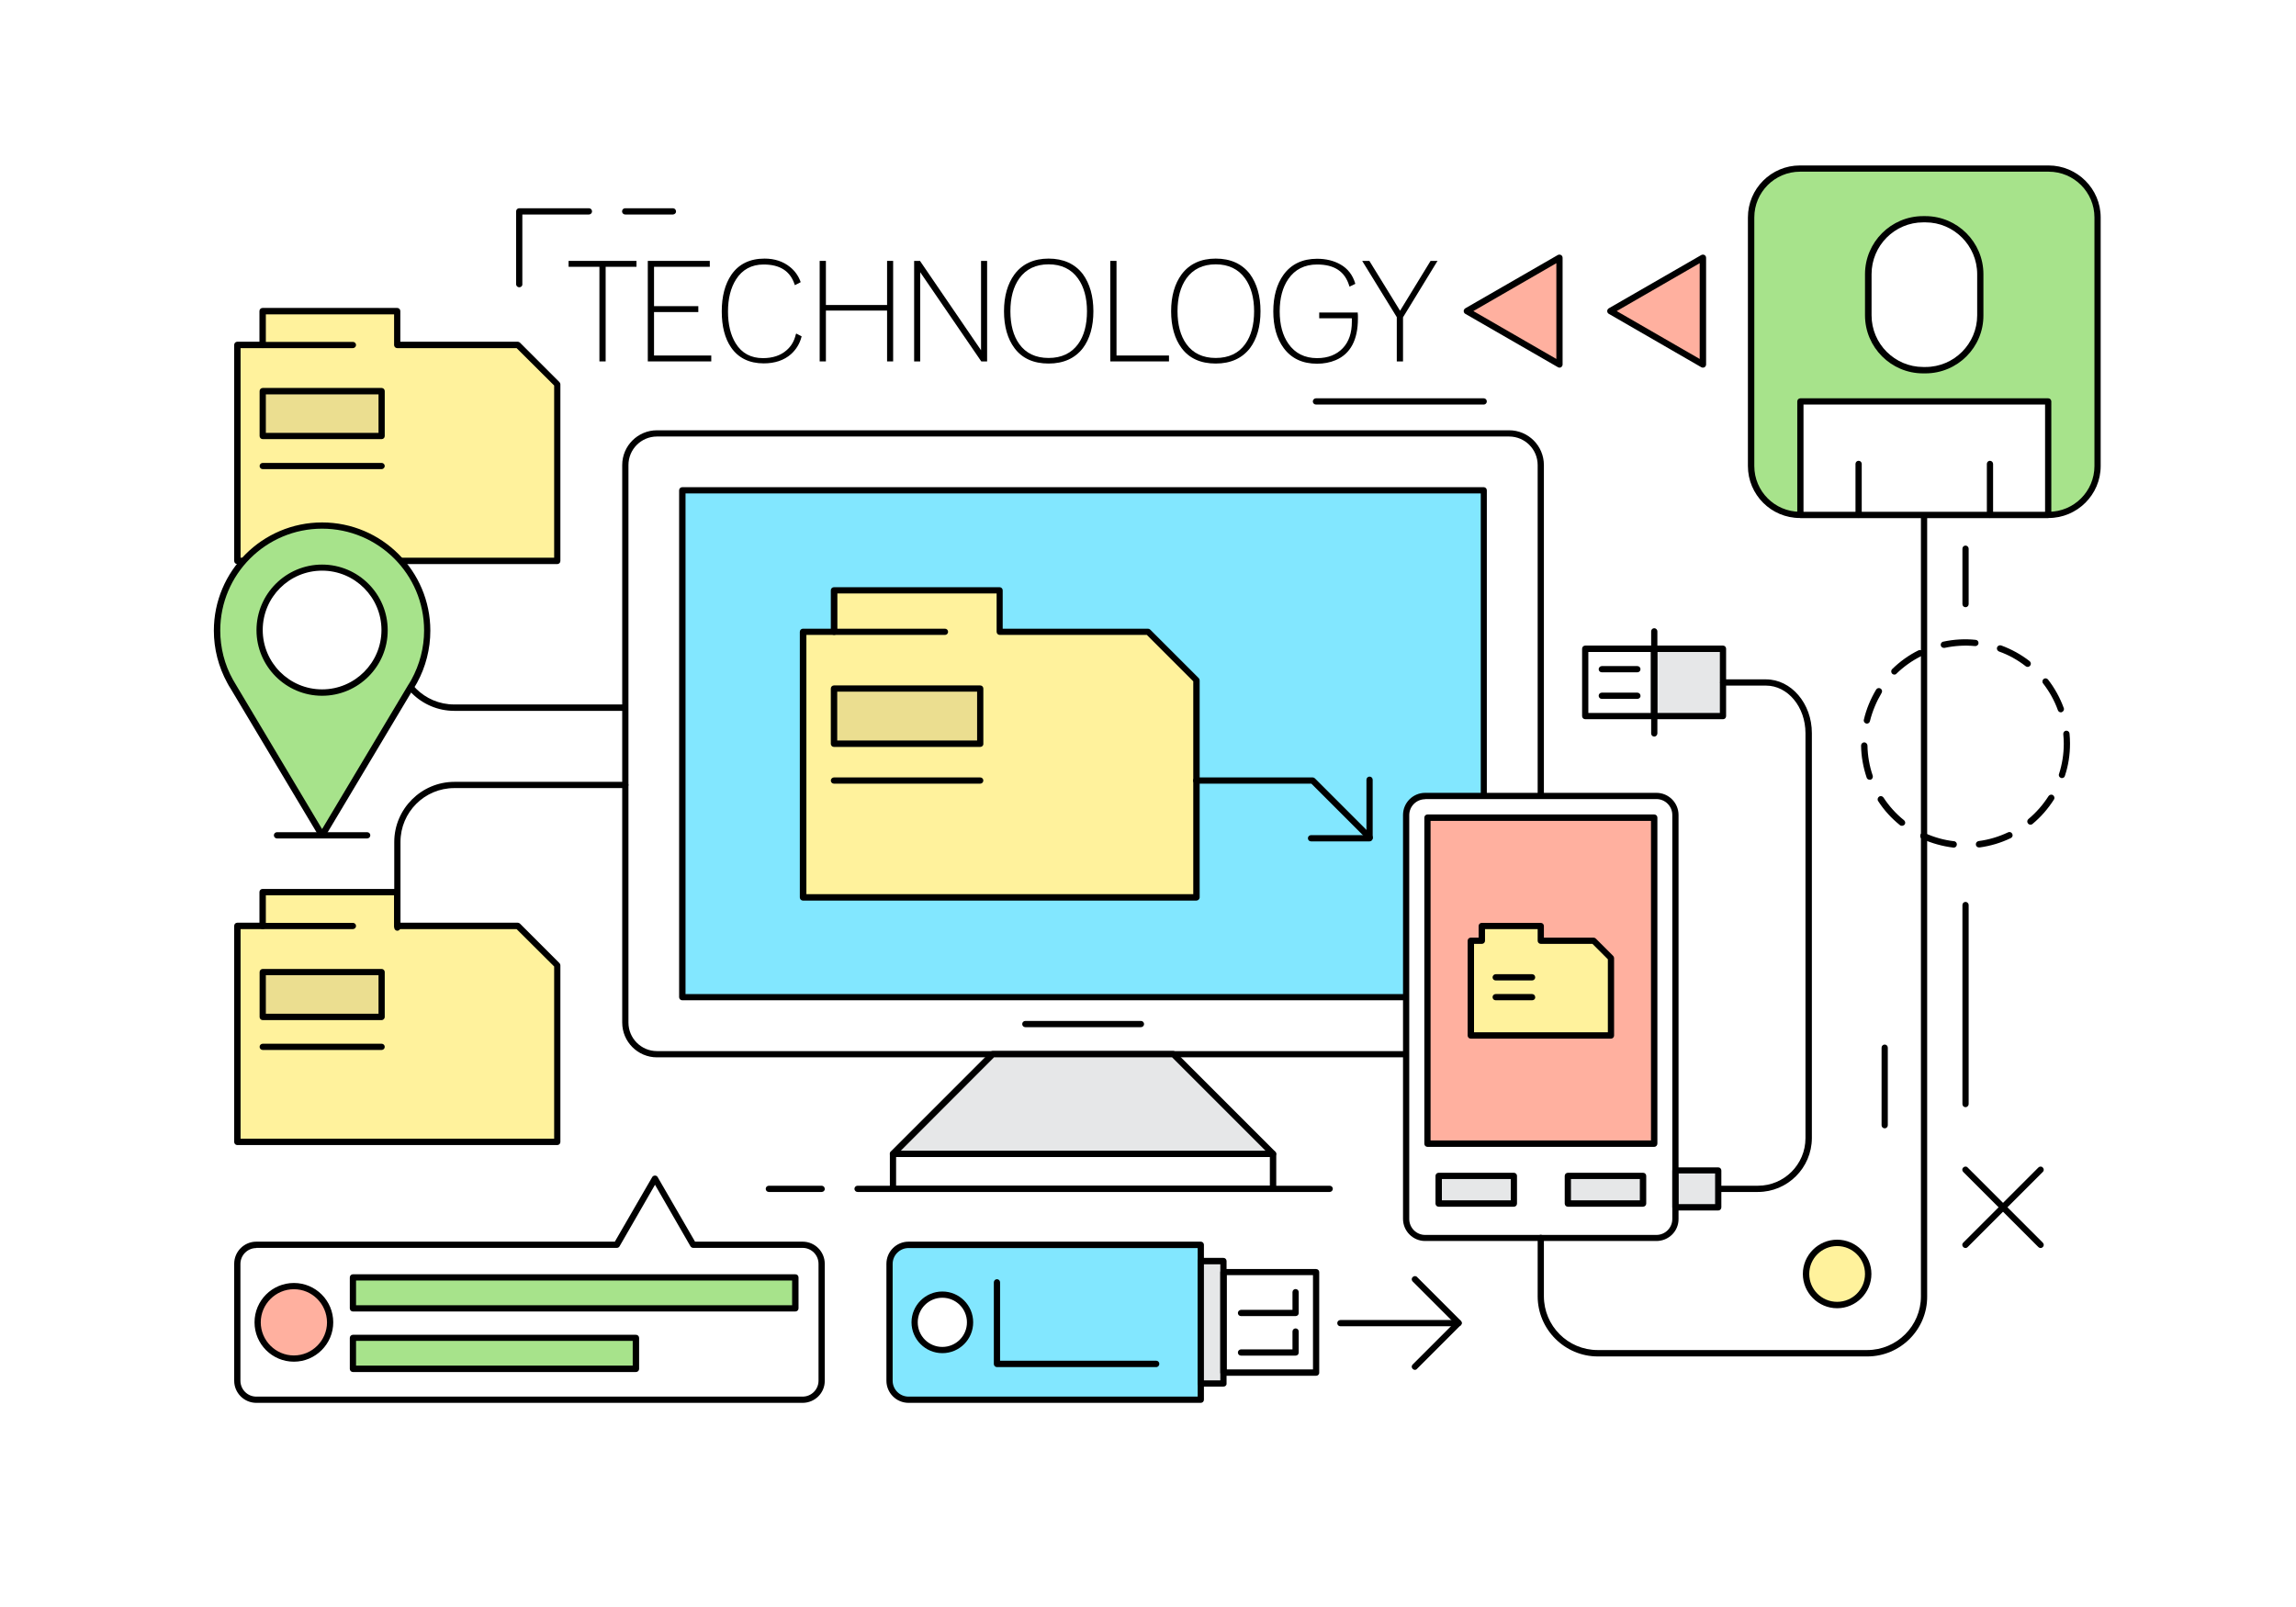 <?xml version="1.0" encoding="utf-8"?>
<!-- Generator: Adobe Illustrator 16.0.0, SVG Export Plug-In . SVG Version: 6.00 Build 0)  -->
<!DOCTYPE svg PUBLIC "-//W3C//DTD SVG 1.1//EN" "http://www.w3.org/Graphics/SVG/1.1/DTD/svg11.dtd">
<svg version="1.1" id="Layer_1" xmlns="http://www.w3.org/2000/svg" xmlns:xlink="http://www.w3.org/1999/xlink" x="0px" y="0px"
	 width="1400px" height="980px" viewBox="0 0 1400 980" enable-background="new 0 0 1400 980" xml:space="preserve">
<g>
	<g>
		<g>
			<rect fill="#FFFFFF" width="1400" height="980"/>
		</g>
	</g>
	<g>
		<path d="M920.2,644.8H400.6c-11.7,0-21.2-9.5-21.2-21.2v-340c0-11.7,9.5-21.2,21.2-21.2h519.6c11.7,0,21.2,9.5,21.2,21.2v340
			C941.5,635.3,931.9,644.8,920.2,644.8z M400.6,266.2c-9.6,0-17.4,7.8-17.4,17.4v340c0,9.6,7.8,17.4,17.4,17.4h519.6
			c9.6,0,17.4-7.8,17.4-17.4v-340c0-9.6-7.8-17.4-17.4-17.4H400.6z"/>
	</g>
	<g>
		<rect x="416" y="299" fill="#82E7FF" width="488.7" height="309.1"/>
		<path d="M904.8,610H416c-1.1,0-1.9-0.9-1.9-1.9V299c0-1.1,0.9-1.9,1.9-1.9h488.7c1.1,0,1.9,0.9,1.9,1.9v309.1
			C906.7,609.2,905.8,610,904.8,610z M418,606.2h484.9V300.9H418V606.2z"/>
	</g>
	<g>
		<g>
			<polygon fill="#E6E7E8" points="660.4,642.9 605.3,642.9 544.5,703.7 776.3,703.7 715.5,642.9 			"/>
			<path d="M776.3,705.6H544.5c-0.8,0-1.5-0.5-1.8-1.2c-0.3-0.7-0.1-1.6,0.4-2.1l60.8-60.8c0.4-0.4,0.9-0.6,1.4-0.6h110.1
				c0.5,0,1,0.2,1.4,0.6l60.8,60.8c0.6,0.6,0.7,1.4,0.4,2.1C777.8,705.2,777.1,705.6,776.3,705.6z M549.2,701.8h222.5l-57-57H606.1
				L549.2,701.8z"/>
		</g>
		<g>
			<path d="M776.3,726.9H544.5c-1.1,0-1.9-0.9-1.9-1.9v-21.2c0-1.1,0.9-1.9,1.9-1.9h231.8c1.1,0,1.9,0.9,1.9,1.9V725
				C778.2,726,777.4,726.9,776.3,726.9z M546.4,723h227.9v-17.4H546.4V723z"/>
		</g>
	</g>
	<g>
		<g>
			<g>
				<path fill="#FFFFFF" d="M1021.6,743.3c0,6.4-5.2,11.6-11.6,11.6H869c-6.4,0-11.6-5.2-11.6-11.6V497c0-6.4,5.2-11.6,11.6-11.6
					h141c6.4,0,11.6,5.2,11.6,11.6V743.3z"/>
			</g>
			<g>
				<path d="M1010,756.8H869c-7.5,0-13.5-6.1-13.5-13.5V497c0-7.5,6.1-13.5,13.5-13.5h141c7.5,0,13.5,6.1,13.5,13.5v246.3
					C1023.6,750.8,1017.5,756.8,1010,756.8z M869,487.4c-5.3,0-9.7,4.3-9.7,9.7v246.3c0,5.3,4.3,9.7,9.7,9.7h141
					c5.3,0,9.7-4.3,9.7-9.7V497c0-5.3-4.3-9.7-9.7-9.7H869z"/>
			</g>
		</g>
		<g>
			<rect x="870.4" y="498.6" fill="#FFB09F" width="138.3" height="198.8"/>
			<path d="M1008.7,699.4H870.4c-1.1,0-1.9-0.9-1.9-1.9V498.6c0-1.1,0.9-1.9,1.9-1.9h138.3c1.1,0,1.9,0.9,1.9,1.9v198.8
				C1010.6,698.5,1009.7,699.4,1008.7,699.4z M872.3,695.5h134.4V500.6H872.3V695.5z"/>
		</g>
		<g>
			<rect x="877.2" y="717.1" fill="#E6E7E8" width="45.9" height="16.9"/>
			<path d="M923.1,735.9h-45.9c-1.1,0-1.9-0.9-1.9-1.9v-16.9c0-1.1,0.9-1.9,1.9-1.9h45.9c1.1,0,1.9,0.9,1.9,1.9V734
				C925,735,924.2,735.9,923.1,735.9z M879.2,732h42v-13h-42V732z"/>
		</g>
		<g>
			<rect x="956" y="717.1" fill="#E6E7E8" width="45.9" height="16.9"/>
			<path d="M1001.8,735.9H956c-1.1,0-1.9-0.9-1.9-1.9v-16.9c0-1.1,0.9-1.9,1.9-1.9h45.9c1.1,0,1.9,0.9,1.9,1.9V734
				C1003.8,735,1002.9,735.9,1001.8,735.9z M957.9,732h42v-13h-42V732z"/>
		</g>
	</g>
	<g>
		<g>
			<polygon fill="#FFF29C" points="700,385.2 609.5,385.2 609.5,359.9 508.5,359.9 508.5,385.2 489.6,385.2 489.6,547.2 
				729.5,547.2 729.5,414.7 			"/>
			<path d="M729.5,549.2H489.6c-1.1,0-1.9-0.9-1.9-1.9v-162c0-1.1,0.9-1.9,1.9-1.9h17v-23.4c0-1.1,0.9-1.9,1.9-1.9h101
				c1.1,0,1.9,0.9,1.9,1.9v23.4H700c0.5,0,1,0.2,1.4,0.6l29.5,29.5c0.4,0.4,0.6,0.9,0.6,1.4v132.5
				C731.4,548.3,730.6,549.2,729.5,549.2z M491.5,545.3h236.1V415.5l-28.3-28.3h-89.7c-1.1,0-1.9-0.9-1.9-1.9v-23.4h-97.1v23.4
				c0,1.1-0.9,1.9-1.9,1.9h-17V545.3z"/>
		</g>
		<g>
			<path d="M576.2,387.2h-67.7c-1.1,0-1.9-0.9-1.9-1.9c0-1.1,0.9-1.9,1.9-1.9h67.7c1.1,0,1.9,0.9,1.9,1.9
				C578.1,386.3,577.3,387.2,576.2,387.2z"/>
		</g>
		<g>
			<rect x="508.5" y="419.8" fill="#EBDE90" width="89.2" height="33.7"/>
			<path d="M597.7,455.5h-89.2c-1.1,0-1.9-0.9-1.9-1.9v-33.7c0-1.1,0.9-1.9,1.9-1.9h89.2c1.1,0,1.9,0.9,1.9,1.9v33.7
				C599.7,454.6,598.8,455.5,597.7,455.5z M510.5,451.6h85.3v-29.8h-85.3V451.6z"/>
		</g>
		<g>
			<path d="M597.7,477.9h-89.2c-1.1,0-1.9-0.9-1.9-1.9s0.9-1.9,1.9-1.9h89.2c1.1,0,1.9,0.9,1.9,1.9S598.8,477.9,597.7,477.9z"/>
		</g>
	</g>
	<g>
		<g>
			<polygon fill="#FFF29C" points="315.8,210.3 242.3,210.3 242.3,189.7 160.2,189.7 160.2,210.3 144.7,210.3 144.7,342.1 
				339.8,342.1 339.8,234.3 			"/>
			<path d="M339.8,344H144.7c-1.1,0-1.9-0.9-1.9-1.9V210.3c0-1.1,0.9-1.9,1.9-1.9h13.5v-18.7c0-1.1,0.9-1.9,1.9-1.9h82.1
				c1.1,0,1.9,0.9,1.9,1.9v18.7h71.6c0.5,0,1,0.2,1.4,0.6l24,24c0.4,0.4,0.6,0.9,0.6,1.4v107.7C341.7,343.1,340.9,344,339.8,344z
				 M146.7,340.1h191.2v-105L315,212.3h-72.8c-1.1,0-1.9-0.9-1.9-1.9v-18.7h-78.2v18.7c0,1.1-0.9,1.9-1.9,1.9h-13.5V340.1z"/>
		</g>
		<g>
			<path d="M215.2,212.3h-55c-1.1,0-1.9-0.9-1.9-1.9c0-1.1,0.9-1.9,1.9-1.9h55c1.1,0,1.9,0.9,1.9,1.9
				C217.1,211.4,216.2,212.3,215.2,212.3z"/>
		</g>
		<g>
			<rect x="160.2" y="238.5" fill="#EBDE90" width="72.5" height="27.4"/>
			<path d="M232.7,267.8h-72.5c-1.1,0-1.9-0.9-1.9-1.9v-27.4c0-1.1,0.9-1.9,1.9-1.9h72.5c1.1,0,1.9,0.9,1.9,1.9v27.4
				C234.6,267,233.7,267.8,232.7,267.8z M162.1,264h68.7v-23.5h-68.7V264z"/>
		</g>
		<g>
			<path d="M232.7,286.1h-72.5c-1.1,0-1.9-0.9-1.9-1.9c0-1.1,0.9-1.9,1.9-1.9h72.5c1.1,0,1.9,0.9,1.9,1.9
				C234.6,285.2,233.7,286.1,232.7,286.1z"/>
		</g>
	</g>
	<g>
		<g>
			<polygon fill="#FFF29C" points="315.8,564.6 242.3,564.6 242.3,544 160.2,544 160.2,564.6 144.7,564.6 144.7,696.3 339.8,696.3 
				339.8,588.6 			"/>
			<path d="M339.8,698.3H144.7c-1.1,0-1.9-0.9-1.9-1.9V564.6c0-1.1,0.9-1.9,1.9-1.9h13.5V544c0-1.1,0.9-1.9,1.9-1.9h82.1
				c1.1,0,1.9,0.9,1.9,1.9v18.7h71.6c0.5,0,1,0.2,1.4,0.6l24,24c0.4,0.4,0.6,0.9,0.6,1.4v107.7C341.7,697.4,340.9,698.3,339.8,698.3
				z M146.7,694.4h191.2v-105L315,566.6h-72.8c-1.1,0-1.9-0.9-1.9-1.9v-18.7h-78.2v18.7c0,1.1-0.9,1.9-1.9,1.9h-13.5V694.4z"/>
		</g>
		<g>
			<path d="M215.2,566.6h-55c-1.1,0-1.9-0.9-1.9-1.9c0-1.1,0.9-1.9,1.9-1.9h55c1.1,0,1.9,0.9,1.9,1.9
				C217.1,565.7,216.2,566.6,215.2,566.6z"/>
		</g>
		<g>
			<rect x="160.2" y="592.8" fill="#EBDE90" width="72.5" height="27.4"/>
			<path d="M232.7,622.1h-72.5c-1.1,0-1.9-0.9-1.9-1.9v-27.4c0-1.1,0.9-1.9,1.9-1.9h72.5c1.1,0,1.9,0.9,1.9,1.9v27.4
				C234.6,621.2,233.7,622.1,232.7,622.1z M162.1,618.2h68.7v-23.5h-68.7V618.2z"/>
		</g>
		<g>
			<path d="M232.7,640.3h-72.5c-1.1,0-1.9-0.9-1.9-1.9c0-1.1,0.9-1.9,1.9-1.9h72.5c1.1,0,1.9,0.9,1.9,1.9
				C234.6,639.5,233.7,640.3,232.7,640.3z"/>
		</g>
	</g>
	<g>
		<polygon fill="#FFF29C" points="971.8,573.7 939.5,573.7 939.5,564.6 903.5,564.6 903.5,573.7 896.8,573.7 896.8,631.4 
			982.3,631.4 982.3,584.2 		"/>
		<path d="M982.3,633.4h-85.5c-1.1,0-1.9-0.9-1.9-1.9v-57.8c0-1.1,0.9-1.9,1.9-1.9h4.8v-7.1c0-1.1,0.9-1.9,1.9-1.9h36
			c1.1,0,1.9,0.9,1.9,1.9v7.1h30.3c0.5,0,1,0.2,1.4,0.6l10.5,10.5c0.4,0.4,0.6,0.9,0.6,1.4v47.2
			C984.2,632.5,983.4,633.4,982.3,633.4z M898.7,629.5h81.7V585l-9.4-9.4h-31.5c-1.1,0-1.9-0.9-1.9-1.9v-7.1h-32.1v7.1
			c0,1.1-0.9,1.9-1.9,1.9h-4.8V629.5z"/>
	</g>
	<g>
		<path d="M835.1,512.6c-0.5,0-1-0.2-1.4-0.6l-34.1-34.1h-70.2c-1.1,0-1.9-0.9-1.9-1.9s0.9-1.9,1.9-1.9h71c0.5,0,1,0.2,1.4,0.6
			l34.7,34.7c0.8,0.8,0.8,2,0,2.7C836.1,512.4,835.6,512.6,835.1,512.6z"/>
	</g>
	<g>
		<path d="M835.1,513.1h-35.7c-1.1,0-1.9-0.9-1.9-1.9c0-1.1,0.9-1.9,1.9-1.9h33.8v-33.8c0-1.1,0.9-1.9,1.9-1.9
			c1.1,0,1.9,0.9,1.9,1.9v35.7C837,512.2,836.2,513.1,835.1,513.1z"/>
	</g>
	<g>
		<path d="M934.2,597.9H912c-1.1,0-1.9-0.9-1.9-1.9s0.9-1.9,1.9-1.9h22.2c1.1,0,1.9,0.9,1.9,1.9S935.3,597.9,934.2,597.9z"/>
	</g>
	<g>
		<path d="M934.2,610H912c-1.1,0-1.9-0.9-1.9-1.9c0-1.1,0.9-1.9,1.9-1.9h22.2c1.1,0,1.9,0.9,1.9,1.9
			C936.2,609.2,935.3,610,934.2,610z"/>
	</g>
	<g>
		<g>
			<path d="M1008.6,438.6h-42c-1.1,0-1.9-0.9-1.9-1.9v-41.1c0-1.1,0.9-1.9,1.9-1.9h42c1.1,0,1.9,0.9,1.9,1.9v41.1
				C1010.5,437.8,1009.7,438.6,1008.6,438.6z M968.5,434.8h38.2v-37.2h-38.2V434.8z"/>
		</g>
		<g>
			<rect x="1008.6" y="395.6" fill="#E6E7E8" width="42" height="41.1"/>
			<path d="M1050.6,438.6h-42c-1.1,0-1.9-0.9-1.9-1.9v-41.1c0-1.1,0.9-1.9,1.9-1.9h42c1.1,0,1.9,0.9,1.9,1.9v41.1
				C1052.5,437.8,1051.7,438.6,1050.6,438.6z M1010.5,434.8h38.2v-37.2h-38.2V434.8z"/>
		</g>
	</g>
	<g>
		<path d="M1008.7,449.2c-1.1,0-1.9-0.9-1.9-1.9V385c0-1.1,0.9-1.9,1.9-1.9s1.9,0.9,1.9,1.9v62.2
			C1010.6,448.3,1009.7,449.2,1008.7,449.2z"/>
	</g>
	<g>
		<path d="M998.4,410h-21.7c-1.1,0-1.9-0.9-1.9-1.9s0.9-1.9,1.9-1.9h21.7c1.1,0,1.9,0.9,1.9,1.9S999.5,410,998.4,410z"/>
	</g>
	<g>
		<path d="M998.4,426.2h-21.7c-1.1,0-1.9-0.9-1.9-1.9c0-1.1,0.9-1.9,1.9-1.9h21.7c1.1,0,1.9,0.9,1.9,1.9
			C1000.4,425.3,999.5,426.2,998.4,426.2z"/>
	</g>
	<g>
		<path d="M1071.9,726.9h-24.1c-1.1,0-1.9-0.9-1.9-1.9c0-1.1,0.9-1.9,1.9-1.9h24.1c16,0,29-13,29-29v-247c0-16-10.8-29-24.1-29
			h-26.1c-1.1,0-1.9-0.9-1.9-1.9c0-1.1,0.9-1.9,1.9-1.9h26.1c15.4,0,28,14.7,28,32.8v247C1104.7,712.2,1090,726.9,1071.9,726.9z"/>
	</g>
	<g>
		<rect x="1021.6" y="713.7" fill="#E6E7E8" width="26.1" height="22.5"/>
		<path d="M1047.7,738.2h-26.1c-1.1,0-1.9-0.9-1.9-1.9v-22.5c0-1.1,0.9-1.9,1.9-1.9h26.1c1.1,0,1.9,0.9,1.9,1.9v22.5
			C1049.6,737.3,1048.8,738.2,1047.7,738.2z M1023.6,734.3h22.2v-18.7h-22.2V734.3z"/>
	</g>
	<g>
		<path d="M544.5,726.9h-21.6c-1.1,0-1.9-0.9-1.9-1.9c0-1.1,0.9-1.9,1.9-1.9h21.6c1.1,0,1.9,0.9,1.9,1.9
			C546.4,726,545.6,726.9,544.5,726.9z"/>
	</g>
	<g>
		<path d="M501,726.9h-32.2c-1.1,0-1.9-0.9-1.9-1.9c0-1.1,0.9-1.9,1.9-1.9H501c1.1,0,1.9,0.9,1.9,1.9C503,726,502.1,726.9,501,726.9
			z"/>
	</g>
	<g>
		<path d="M810.8,726.9h-34.5c-1.1,0-1.9-0.9-1.9-1.9c0-1.1,0.9-1.9,1.9-1.9h34.5c1.1,0,1.9,0.9,1.9,1.9
			C812.7,726,811.8,726.9,810.8,726.9z"/>
	</g>
	<g>
		<path d="M695.7,626.4h-70.5c-1.1,0-1.9-0.9-1.9-1.9c0-1.1,0.9-1.9,1.9-1.9h70.5c1.1,0,1.9,0.9,1.9,1.9
			C697.6,625.6,696.7,626.4,695.7,626.4z"/>
	</g>
	<g>
		<path d="M381.3,433.5H277c-20.2,0-36.7-16.5-36.7-36.7v-52.2c0-1.1,0.9-1.9,1.9-1.9s1.9,0.9,1.9,1.9v52.2
			c0,18.1,14.7,32.8,32.8,32.8h104.2c1.1,0,1.9,0.9,1.9,1.9C383.2,432.7,382.3,433.5,381.3,433.5z"/>
	</g>
	<g>
		<path d="M242.3,567.6c-1.1,0-1.9-0.9-1.9-1.9v-52.2c0-20.2,16.5-36.7,36.7-36.7h104.2c1.1,0,1.9,0.9,1.9,1.9
			c0,1.1-0.9,1.9-1.9,1.9H277c-18.1,0-32.8,14.7-32.8,32.8v52.2C244.2,566.7,243.3,567.6,242.3,567.6z"/>
	</g>
	<g>
		<path d="M1138.6,827.2H974.3c-20.2,0-36.7-16.5-36.7-36.7v-35.6c0-1.1,0.9-1.9,1.9-1.9c1.1,0,1.9,0.9,1.9,1.9v35.6
			c0,18.1,14.7,32.8,32.8,32.8h164.3c18.1,0,32.8-14.7,32.8-32.8V314c0-1.1,0.9-1.9,1.9-1.9c1.1,0,1.9,0.9,1.9,1.9v476.5
			C1175.3,810.7,1158.8,827.2,1138.6,827.2z"/>
	</g>
	<g>
		<path fill="#A7E38B" d="M1278.9,284.2c0,16.5-13.4,29.8-29.8,29.8h-151.6c-16.5,0-29.8-13.4-29.8-29.8V132.6
			c0-16.5,13.4-29.8,29.8-29.8h151.6c16.5,0,29.8,13.4,29.8,29.8V284.2z"/>
		<path d="M1249.1,315.9h-151.6c-17.5,0-31.7-14.2-31.7-31.7V132.6c0-17.5,14.2-31.7,31.7-31.7h151.6c17.5,0,31.8,14.2,31.8,31.7
			v151.6C1280.9,301.7,1266.6,315.9,1249.1,315.9z M1097.6,104.7c-15.4,0-27.9,12.5-27.9,27.9v151.6c0,15.4,12.5,27.9,27.9,27.9
			h151.6c15.4,0,27.9-12.5,27.9-27.9V132.6c0-15.4-12.5-27.9-27.9-27.9H1097.6z"/>
	</g>
	<g>
		<path fill="#FFFFFF" d="M1207.5,192.3c0,18.5-15,33.5-33.5,33.5h-1.4c-18.5,0-33.5-15-33.5-33.5v-25.1c0-18.5,15-33.5,33.5-33.5
			h1.4c18.5,0,33.5,15,33.5,33.5V192.3z"/>
		<path d="M1174,227.7h-1.4c-19.5,0-35.4-15.9-35.4-35.4v-25.1c0-19.5,15.9-35.4,35.4-35.4h1.4c19.5,0,35.4,15.9,35.4,35.4v25.1
			C1209.5,211.8,1193.6,227.7,1174,227.7z M1172.7,135.6c-17.4,0-31.5,14.2-31.5,31.6v25.1c0,17.4,14.2,31.5,31.5,31.5h1.4
			c17.4,0,31.5-14.2,31.5-31.5v-25.1c0-17.4-14.2-31.6-31.5-31.6H1172.7z"/>
	</g>
	<g>
		<rect x="1097.8" y="244.8" fill="#FFFFFF" width="151.1" height="69.2"/>
		<path d="M1248.9,315.9h-151.1c-1.1,0-1.9-0.9-1.9-1.9v-69.2c0-1.1,0.9-1.9,1.9-1.9h151.1c1.1,0,1.9,0.9,1.9,1.9V314
			C1250.8,315.1,1250,315.9,1248.9,315.9z M1099.7,312.1H1247v-65.4h-147.3V312.1z"/>
	</g>
	<g>
		<path d="M1133.3,315.9c-1.1,0-1.9-0.9-1.9-1.9v-31.1c0-1.1,0.9-1.9,1.9-1.9c1.1,0,1.9,0.9,1.9,1.9V314
			C1135.2,315.1,1134.3,315.9,1133.3,315.9z"/>
	</g>
	<g>
		<path d="M1213.4,315.9c-1.1,0-1.9-0.9-1.9-1.9v-31.1c0-1.1,0.9-1.9,1.9-1.9s1.9,0.9,1.9,1.9V314
			C1215.4,315.1,1214.5,315.9,1213.4,315.9z"/>
	</g>
	<g>
		<polygon fill="#FFB09F" points="1038.3,222.3 981.9,189.7 1038.3,157.2 		"/>
		<path d="M1038.3,224.2c-0.3,0-0.7-0.1-1-0.3L981,191.4c-0.6-0.3-1-1-1-1.7s0.4-1.3,1-1.7l56.4-32.5c0.6-0.3,1.3-0.3,1.9,0
			c0.6,0.3,1,1,1,1.7v65.1c0,0.7-0.4,1.3-1,1.7C1039,224.1,1038.6,224.2,1038.3,224.2z M985.8,189.7l50.6,29.2v-58.4L985.8,189.7z"
			/>
	</g>
	<g>
		<polygon fill="#FFB09F" points="950.9,222.3 894.5,189.7 950.9,157.2 		"/>
		<path d="M950.9,224.2c-0.3,0-0.7-0.1-1-0.3l-56.4-32.5c-0.6-0.3-1-1-1-1.7s0.4-1.3,1-1.7l56.4-32.5c0.6-0.3,1.3-0.3,1.9,0
			c0.6,0.3,1,1,1,1.7v65.1c0,0.7-0.4,1.3-1,1.7C951.6,224.1,951.2,224.2,950.9,224.2z M898.4,189.7l50.6,29.2v-58.4L898.4,189.7z"/>
	</g>
	<g>
		<path d="M1191.3,516.9c-0.1,0-0.1,0-0.2,0c-6.6-0.8-13.1-2.6-19.1-5.3c-1-0.4-1.4-1.6-1-2.6c0.4-1,1.6-1.4,2.6-1
			c5.7,2.6,11.7,4.3,17.9,5c1.1,0.1,1.8,1.1,1.7,2.1C1193.1,516.2,1192.3,516.9,1191.3,516.9z M1206.7,516.8c-1,0-1.8-0.7-1.9-1.7
			c-0.1-1.1,0.6-2,1.7-2.2c6.2-0.8,12.2-2.6,17.9-5.3c1-0.5,2.1-0.1,2.6,0.9c0.5,1,0.1,2.1-0.9,2.6c-6,2.9-12.4,4.8-19,5.7
			C1206.9,516.7,1206.8,516.8,1206.7,516.8z M1159.7,503.6c-0.4,0-0.9-0.1-1.2-0.4c-5.2-4.2-9.7-9.1-13.3-14.7
			c-0.6-0.9-0.3-2.1,0.6-2.7c0.9-0.6,2.1-0.3,2.7,0.6c3.4,5.2,7.6,9.9,12.5,13.8c0.8,0.7,1,1.9,0.3,2.7
			C1160.8,503.4,1160.2,503.6,1159.7,503.6z M1238.1,502.9c-0.6,0-1.1-0.2-1.5-0.7c-0.7-0.8-0.6-2,0.2-2.7c4.8-4,8.9-8.7,12.3-14
			c0.6-0.9,1.8-1.2,2.7-0.6c0.9,0.6,1.2,1.8,0.6,2.7c-3.6,5.6-7.9,10.6-13.1,14.9C1239,502.8,1238.5,502.9,1238.1,502.9z
			 M1140,475.5c-0.8,0-1.6-0.5-1.8-1.3c-2.1-6.3-3.3-12.8-3.4-19.5c0-1.1,0.8-1.9,1.9-2c1,0,1.9,0.8,2,1.9
			c0.1,6.3,1.2,12.5,3.2,18.4c0.3,1-0.2,2.1-1.2,2.5C1140.4,475.5,1140.2,475.5,1140,475.5z M1257.3,474.5c-0.2,0-0.4,0-0.6-0.1
			c-1-0.3-1.6-1.4-1.2-2.4c1.9-5.9,2.9-12.1,2.9-18.4c0-2-0.1-3.9-0.3-5.9c-0.1-1.1,0.7-2,1.7-2.1c1.1-0.1,2,0.7,2.1,1.7
			c0.2,2,0.3,4.1,0.3,6.2c0,6.7-1,13.3-3.1,19.6C1258.9,474,1258.1,474.5,1257.3,474.5z M1138.3,441.3c-0.1,0-0.3,0-0.4-0.1
			c-1-0.2-1.7-1.3-1.4-2.3c1.5-6.5,4.1-12.7,7.5-18.4c0.6-0.9,1.7-1.2,2.7-0.6c0.9,0.6,1.2,1.7,0.6,2.7c-3.2,5.4-5.6,11.2-7.1,17.2
			C1140,440.7,1139.2,441.3,1138.3,441.3z M1256.6,434.4c-0.8,0-1.5-0.5-1.8-1.3c-2.1-5.9-5.2-11.4-9-16.3c-0.7-0.8-0.5-2.1,0.3-2.7
			c0.8-0.7,2.1-0.5,2.7,0.3c4.1,5.3,7.3,11.1,9.6,17.4c0.4,1-0.2,2.1-1.2,2.5C1257,434.4,1256.8,434.4,1256.6,434.4z M1155.1,411.4
			c-0.5,0-1-0.2-1.4-0.6c-0.7-0.8-0.7-2,0-2.7c4.8-4.7,10.2-8.6,16.1-11.5c1-0.5,2.1-0.1,2.6,0.9c0.5,1,0.1,2.1-0.9,2.6
			c-5.6,2.8-10.7,6.4-15.2,10.8C1156.1,411.2,1155.6,411.4,1155.1,411.4z M1236.4,406.7c-0.4,0-0.8-0.1-1.2-0.4
			c-5-3.9-10.4-6.9-16.3-9c-1-0.4-1.5-1.5-1.2-2.5c0.4-1,1.5-1.5,2.5-1.2c6.3,2.3,12.1,5.5,17.4,9.6c0.8,0.7,1,1.9,0.3,2.7
			C1237.5,406.4,1237,406.7,1236.4,406.7z M1185.3,395.1c-0.9,0-1.7-0.6-1.9-1.5c-0.2-1,0.4-2.1,1.5-2.3c6.4-1.4,13.2-1.8,19.8-1.1
			c1.1,0.1,1.8,1,1.7,2.1c-0.1,1.1-1.1,1.8-2.1,1.7c-6.2-0.6-12.6-0.2-18.6,1.1C1185.6,395.1,1185.4,395.1,1185.3,395.1z"/>
	</g>
	<g>
		<path d="M1198.5,675.2c-1.1,0-1.9-0.9-1.9-1.9V551.9c0-1.1,0.9-1.9,1.9-1.9s1.9,0.9,1.9,1.9v121.4
			C1200.4,674.3,1199.5,675.2,1198.5,675.2z"/>
	</g>
	<g>
		<path d="M1198.5,370.3c-1.1,0-1.9-0.9-1.9-1.9v-33.8c0-1.1,0.9-1.9,1.9-1.9s1.9,0.9,1.9,1.9v33.8
			C1200.4,369.5,1199.5,370.3,1198.5,370.3z"/>
	</g>
	<g>
		<g>
			<path d="M1244.3,761.1c-0.5,0-1-0.2-1.4-0.6l-45.8-45.8c-0.8-0.8-0.8-2,0-2.7c0.8-0.8,2-0.8,2.7,0l45.8,45.8c0.8,0.8,0.8,2,0,2.7
				C1245.2,760.9,1244.8,761.1,1244.3,761.1z"/>
		</g>
		<g>
			<path d="M1198.5,761.1c-0.5,0-1-0.2-1.4-0.6c-0.8-0.8-0.8-2,0-2.7l45.8-45.8c0.8-0.8,2-0.8,2.7,0c0.8,0.8,0.8,2,0,2.7l-45.8,45.8
				C1199.4,760.9,1199,761.1,1198.5,761.1z"/>
		</g>
	</g>
	<g>
		<path fill="#FFF29C" d="M1139.2,777c0,10.5-8.5,18.9-18.9,18.9c-10.5,0-18.9-8.5-18.9-18.9c0-10.5,8.5-18.9,18.9-18.9
			C1130.7,758,1139.2,766.5,1139.2,777z"/>
		<path d="M1120.2,797.8c-11.5,0-20.9-9.4-20.9-20.9s9.4-20.9,20.9-20.9c11.5,0,20.9,9.4,20.9,20.9S1131.7,797.8,1120.2,797.8z
			 M1120.2,759.9c-9.4,0-17,7.6-17,17s7.6,17,17,17c9.4,0,17-7.6,17-17S1129.6,759.9,1120.2,759.9z"/>
	</g>
	<g>
		<path d="M1149.2,688.1c-1.1,0-1.9-0.9-1.9-1.9v-47.3c0-1.1,0.9-1.9,1.9-1.9c1.1,0,1.9,0.9,1.9,1.9v47.3
			C1151.1,687.2,1150.3,688.1,1149.2,688.1z"/>
	</g>
	<g>
		<path d="M489.4,855.5H156.3c-7.5,0-13.5-6.1-13.5-13.5v-71.3c0-7.5,6.1-13.5,13.5-13.5h218.6l22.8-39.4c0.7-1.2,2.7-1.2,3.3,0
			l22.8,39.4h65.6c7.5,0,13.5,6.1,13.5,13.5V842C503,849.4,496.9,855.5,489.4,855.5z M156.3,761.1c-5.3,0-9.7,4.3-9.7,9.7V842
			c0,5.3,4.3,9.7,9.7,9.7h333.1c5.3,0,9.7-4.3,9.7-9.7v-71.3c0-5.3-4.3-9.7-9.7-9.7h-66.7c-0.7,0-1.3-0.4-1.7-1l-21.6-37.5
			l-21.6,37.5c-0.3,0.6-1,1-1.7,1H156.3z"/>
	</g>
	<g>
		<g>
			<path fill="#82E7FF" d="M732.2,759.1H554c-6.4,0-11.6,5.2-11.6,11.6V842c0,6.4,5.2,11.6,11.6,11.6h178.2V759.1z"/>
			<path d="M732.2,855.5H554c-7.5,0-13.5-6.1-13.5-13.5v-71.3c0-7.5,6.1-13.5,13.5-13.5h178.2c1.1,0,1.9,0.9,1.9,1.9v94.5
				C734.1,854.6,733.3,855.5,732.2,855.5z M554,761.1c-5.3,0-9.7,4.3-9.7,9.7V842c0,5.3,4.3,9.7,9.7,9.7h176.3v-90.6H554z"/>
		</g>
		<g>
			<rect x="732.2" y="769" fill="#E6E7E8" width="13.8" height="74.7"/>
			<path d="M746,845.6h-13.8c-1.1,0-1.9-0.9-1.9-1.9V769c0-1.1,0.9-1.9,1.9-1.9H746c1.1,0,1.9,0.9,1.9,1.9v74.7
				C748,844.8,747.1,845.6,746,845.6z M734.1,841.8h10v-70.8h-10V841.8z"/>
		</g>
		<g>
			<path d="M802.5,839H746c-1.1,0-1.9-0.9-1.9-1.9v-61.3c0-1.1,0.9-1.9,1.9-1.9h56.5c1.1,0,1.9,0.9,1.9,1.9V837
				C804.5,838.1,803.6,839,802.5,839z M748,835.1h52.6v-57.5H748V835.1z"/>
		</g>
		<g>
			<path d="M790,802.6h-33.3c-1.1,0-1.9-0.9-1.9-1.9s0.9-1.9,1.9-1.9h31.4v-10.8c0-1.1,0.9-1.9,1.9-1.9c1.1,0,1.9,0.9,1.9,1.9v12.8
				C791.9,801.7,791.1,802.6,790,802.6z"/>
		</g>
		<g>
			<path d="M790,826.7h-33.3c-1.1,0-1.9-0.9-1.9-1.9s0.9-1.9,1.9-1.9h31.4V812c0-1.1,0.9-1.9,1.9-1.9c1.1,0,1.9,0.9,1.9,1.9v12.8
				C791.9,825.9,791.1,826.7,790,826.7z"/>
		</g>
		<g>
			<circle fill="#FFFFFF" cx="574.6" cy="806.4" r="16.9"/>
			<path d="M574.6,825.2c-10.4,0-18.8-8.5-18.8-18.8s8.4-18.8,18.8-18.8c10.4,0,18.8,8.4,18.8,18.8S585,825.2,574.6,825.2z
				 M574.6,791.4c-8.3,0-15,6.7-15,15c0,8.3,6.7,15,15,15c8.3,0,15-6.7,15-15C589.6,798.1,582.9,791.4,574.6,791.4z"/>
		</g>
		<g>
			<path d="M705,833.7h-97.1c-1.1,0-1.9-0.9-1.9-1.9V782c0-1.1,0.9-1.9,1.9-1.9c1.1,0,1.9,0.9,1.9,1.9v47.8H705
				c1.1,0,1.9,0.9,1.9,1.9C706.9,832.8,706.1,833.7,705,833.7z"/>
		</g>
	</g>
	<g>
		<rect x="215.2" y="779" fill="#A7E38B" width="269.8" height="18.9"/>
		<path d="M484.9,799.8H215.2c-1.1,0-1.9-0.9-1.9-1.9V779c0-1.1,0.9-1.9,1.9-1.9h269.8c1.1,0,1.9,0.9,1.9,1.9v18.9
			C486.9,799,486,799.8,484.9,799.8z M217.1,796H483v-15.1H217.1V796z"/>
	</g>
	<g>
		<rect x="215.2" y="815.8" fill="#A7E38B" width="172.6" height="18.9"/>
		<path d="M387.8,836.7H215.2c-1.1,0-1.9-0.9-1.9-1.9v-18.9c0-1.1,0.9-1.9,1.9-1.9h172.6c1.1,0,1.9,0.9,1.9,1.9v18.9
			C389.7,835.8,388.9,836.7,387.8,836.7z M217.1,832.8h168.7v-15.1H217.1V832.8z"/>
	</g>
	<g>
		<path fill="#FFB09F" d="M201.3,806.3c0,12.2-9.9,22.1-22.1,22.1c-12.2,0-22.1-9.9-22.1-22.1c0-12.2,9.9-22.1,22.1-22.1
			C191.4,784.2,201.3,794.1,201.3,806.3z"/>
		<path d="M179.2,830.4c-13.3,0-24-10.8-24-24c0-13.3,10.8-24,24-24c13.3,0,24,10.8,24,24C203.2,819.6,192.4,830.4,179.2,830.4z
			 M179.2,786.2c-11.1,0-20.2,9.1-20.2,20.2c0,11.1,9.1,20.2,20.2,20.2c11.1,0,20.2-9.1,20.2-20.2
			C199.3,795.2,190.3,786.2,179.2,786.2z"/>
	</g>
	<g>
		<path d="M889.4,808.8h-72.1c-1.1,0-1.9-0.9-1.9-1.9c0-1.1,0.9-1.9,1.9-1.9h72.1c1.1,0,1.9,0.9,1.9,1.9
			C891.3,807.9,890.5,808.8,889.4,808.8z"/>
	</g>
	<g>
		<path d="M862.8,835.4c-0.5,0-1-0.2-1.4-0.6c-0.8-0.8-0.8-2,0-2.7l25.3-25.3l-25.3-25.3c-0.8-0.8-0.8-2,0-2.7c0.8-0.8,2-0.8,2.7,0
			l26.6,26.6c0.8,0.8,0.8,2,0,2.7l-26.6,26.6C863.7,835.2,863.2,835.4,862.8,835.4z"/>
	</g>
	<g>
		<path fill="#A7E38B" d="M260.5,384.5c0-35.4-28.7-64.1-64.1-64.1s-64.1,28.7-64.1,64.1c0,11.2,2.9,21.7,7.9,30.8l0,0l0.1,0.2
			c0.6,1.1,1.3,2.3,2,3.4l54.1,90.5l54.1-90.5c0.7-1.1,1.4-2.2,2-3.4l0.1-0.2h0C257.6,406.2,260.5,395.7,260.5,384.5z M196.4,422.3
			c-21,0-38.1-17.1-38.1-38.1c0-21.1,17.1-38.1,38.1-38.1c21.1,0,38.1,17.1,38.1,38.1C234.5,405.3,217.5,422.3,196.4,422.3z"/>
		<path d="M196.4,511.3c-0.7,0-1.3-0.4-1.7-0.9l-54.1-90.5c-0.7-1.1-1.4-2.2-2-3.4c-5.4-9.9-8.2-20.8-8.2-31.9c0-36.4,29.6-66,66-66
			c36.4,0,66,29.6,66,66c0,11.1-2.8,22.1-8.1,31.8c-0.8,1.3-1.4,2.5-2.2,3.6l-54,90.4C197.7,510.9,197.1,511.3,196.4,511.3z
			 M196.4,322.4c-34.3,0-62.1,27.9-62.1,62.1c0,10.4,2.6,20.8,7.7,29.9c0.7,1.3,1.4,2.4,2,3.4l52.4,87.8l52.4-87.7
			c0.7-1.1,1.4-2.2,2-3.3c5.1-9.3,7.8-19.6,7.8-30.1C258.6,350.2,230.7,322.4,196.4,322.4z M196.4,424.3c-22.1,0-40-18-40-40
			c0-22.1,18-40,40-40c22.1,0,40,18,40,40C236.5,406.3,218.5,424.3,196.4,424.3z M196.4,348c-20,0-36.2,16.2-36.2,36.2
			c0,19.9,16.2,36.2,36.2,36.2c19.9,0,36.2-16.2,36.2-36.2C232.6,364.3,216.4,348,196.4,348z"/>
	</g>
	<g>
		<path d="M223.9,511.3h-55c-1.1,0-1.9-0.9-1.9-1.9c0-1.1,0.9-1.9,1.9-1.9h55c1.1,0,1.9,0.9,1.9,1.9
			C225.8,510.4,225,511.3,223.9,511.3z"/>
	</g>
	<g>
		<g>
			<polygon points="346.7,162.7 365.5,162.7 365.5,220.4 369.3,220.4 369.3,162.7 388.1,162.7 388.1,159.1 346.7,159.1 			"/>
		</g>
		<g>
			<polygon points="398.8,190.3 425.8,190.3 425.8,186.7 398.8,186.7 398.8,162.7 432.8,162.7 432.8,159.1 395,159.1 395,220.4 
				433.7,220.4 433.7,216.8 398.8,216.8 			"/>
		</g>
		<g>
			<path d="M485.2,204.1c-0.9,3.9-2.8,7.1-5.6,9.5c-3.6,3.2-8.5,4.8-14.4,4.8c-7.3,0-12.9-3-16.6-9c-3.1-5-4.7-11.5-4.7-19.4
				c0-7.8,1.6-14.4,4.9-19.6c3.8-6,9.5-9.1,16.8-9.1c10,0,16.2,4,18.9,12.1l0.2,0.5l3.5-1.8l-0.1-0.4c-1.3-3.5-3.4-6.5-6.4-8.9
				c-4.2-3.4-9.4-5.1-15.5-5.1c-8.9,0-15.7,3.3-20.2,9.8c-3.9,5.7-5.9,13.2-5.9,22.4c0,9.1,1.9,16.5,5.7,22
				c4.4,6.4,11.1,9.7,19.9,9.7c6.8,0,12.4-1.9,16.6-5.6c3.1-2.8,5.3-6.3,6.4-10.5l0.1-0.4l-3.3-1.7L485.2,204.1z"/>
		</g>
		<g>
			<polygon points="540.9,186 503.6,186 503.6,159.1 499.8,159.1 499.8,220.4 503.6,220.4 503.6,189.4 540.9,189.4 540.9,220.4 
				544.6,220.4 544.6,159.1 540.9,159.1 			"/>
		</g>
		<g>
			<polygon points="598.2,213.6 561.1,159.3 561,159.1 557.4,159.1 557.4,220.4 561.1,220.4 561.1,166 598.2,220.2 598.4,220.4 
				601.9,220.4 601.9,159.1 598.2,159.1 			"/>
		</g>
		<g>
			<path d="M639.4,157.7c-9,0-16,3.2-20.8,9.6c-4.2,5.7-6.4,13.3-6.4,22.5c0,9.3,2.2,16.9,6.4,22.5c4.7,6.3,11.7,9.4,20.8,9.4
				c9.1,0,16.1-3.2,20.9-9.4c4.2-5.6,6.4-13.2,6.4-22.5c0-9.2-2.2-16.8-6.4-22.6C655.5,160.9,648.4,157.7,639.4,157.7z M639.4,218.3
				c-7.9,0-13.9-2.9-17.9-8.5c-3.6-5-5.4-11.8-5.4-20s1.8-14.9,5.4-20c4.1-5.7,10.1-8.6,17.9-8.6c7.8,0,13.8,2.9,17.9,8.6
				c3.6,5,5.5,11.8,5.5,20c0,8.3-1.8,15-5.4,20C653.3,215.4,647.3,218.3,639.4,218.3z"/>
		</g>
		<g>
			<polygon points="680.8,159.1 677,159.1 677,220.4 712.8,220.4 712.8,216.8 680.8,216.8 			"/>
		</g>
		<g>
			<path d="M741.3,157.7c-9,0-16,3.2-20.8,9.6c-4.2,5.7-6.4,13.3-6.4,22.5c0,9.3,2.2,16.9,6.4,22.5c4.7,6.3,11.7,9.4,20.8,9.4
				c9.1,0,16.1-3.2,20.9-9.4c4.2-5.6,6.4-13.2,6.4-22.5c0-9.3-2.2-16.8-6.4-22.6C757.4,160.9,750.4,157.7,741.3,157.7z M741.3,218.3
				c-7.9,0-13.9-2.9-17.9-8.5c-3.6-5-5.4-11.8-5.4-20s1.8-14.9,5.4-20c4.1-5.7,10.1-8.6,17.9-8.6c7.8,0,13.8,2.9,17.9,8.6
				c3.6,5,5.5,11.8,5.5,20c0,8.3-1.8,15-5.4,20C755.3,215.4,749.3,218.3,741.3,218.3z"/>
		</g>
		<g>
			<path d="M827.9,190.6h-23.5v3.5h19.9v2.1c0,6.8-1.8,12.2-5.5,16.1c-3.8,4-9,6.1-15.7,6.1c-7.6,0-13.5-3-17.5-8.8
				c-3.5-5-5.3-11.6-5.3-19.7c0-8.1,1.8-14.8,5.3-19.8c4-5.8,9.9-8.8,17.5-8.8c10.6,0,17,4.3,19.6,13l0.2,0.5l3.5-1.7l-0.1-0.4
				c-1.5-5-4.5-8.9-8.9-11.4c-4-2.3-8.8-3.5-14.3-3.5c-8.9,0-15.8,3.3-20.5,9.8c-4.1,5.7-6.2,13.2-6.2,22.3c0,9.1,2.1,16.6,6.3,22.3
				c4.7,6.4,11.5,9.6,20.4,9.6c4,0,7.9-0.7,11.4-2.2c8.9-3.8,13.5-12.3,13.5-25.3v-1.5c0-0.5,0-1.1-0.1-1.6L827.9,190.6z"/>
		</g>
		<g>
			<polygon points="872.3,159.1 853.7,189.5 835.1,159.3 834.9,159.1 830.6,159.1 851.7,193.4 851.7,220.4 855.5,220.4 855.5,193.5 
				876.1,159.8 876.6,159.1 			"/>
		</g>
	</g>
	<g>
		<path d="M316.6,175.2c-1.1,0-1.9-0.9-1.9-1.9v-44.4c0-1.1,0.9-1.9,1.9-1.9h42.5c1.1,0,1.9,0.9,1.9,1.9c0,1.1-0.9,1.9-1.9,1.9
			h-40.6v42.5C318.6,174.4,317.7,175.2,316.6,175.2z"/>
	</g>
	<g>
		<path d="M410.3,130.8h-29.1c-1.1,0-1.9-0.9-1.9-1.9c0-1.1,0.9-1.9,1.9-1.9h29.1c1.1,0,1.9,0.9,1.9,1.9
			C412.3,129.9,411.4,130.8,410.3,130.8z"/>
	</g>
	<g>
		<path d="M904.8,246.7H802.4c-1.1,0-1.9-0.9-1.9-1.9s0.9-1.9,1.9-1.9h102.3c1.1,0,1.9,0.9,1.9,1.9S905.8,246.7,904.8,246.7z"/>
	</g>
</g>
</svg>
